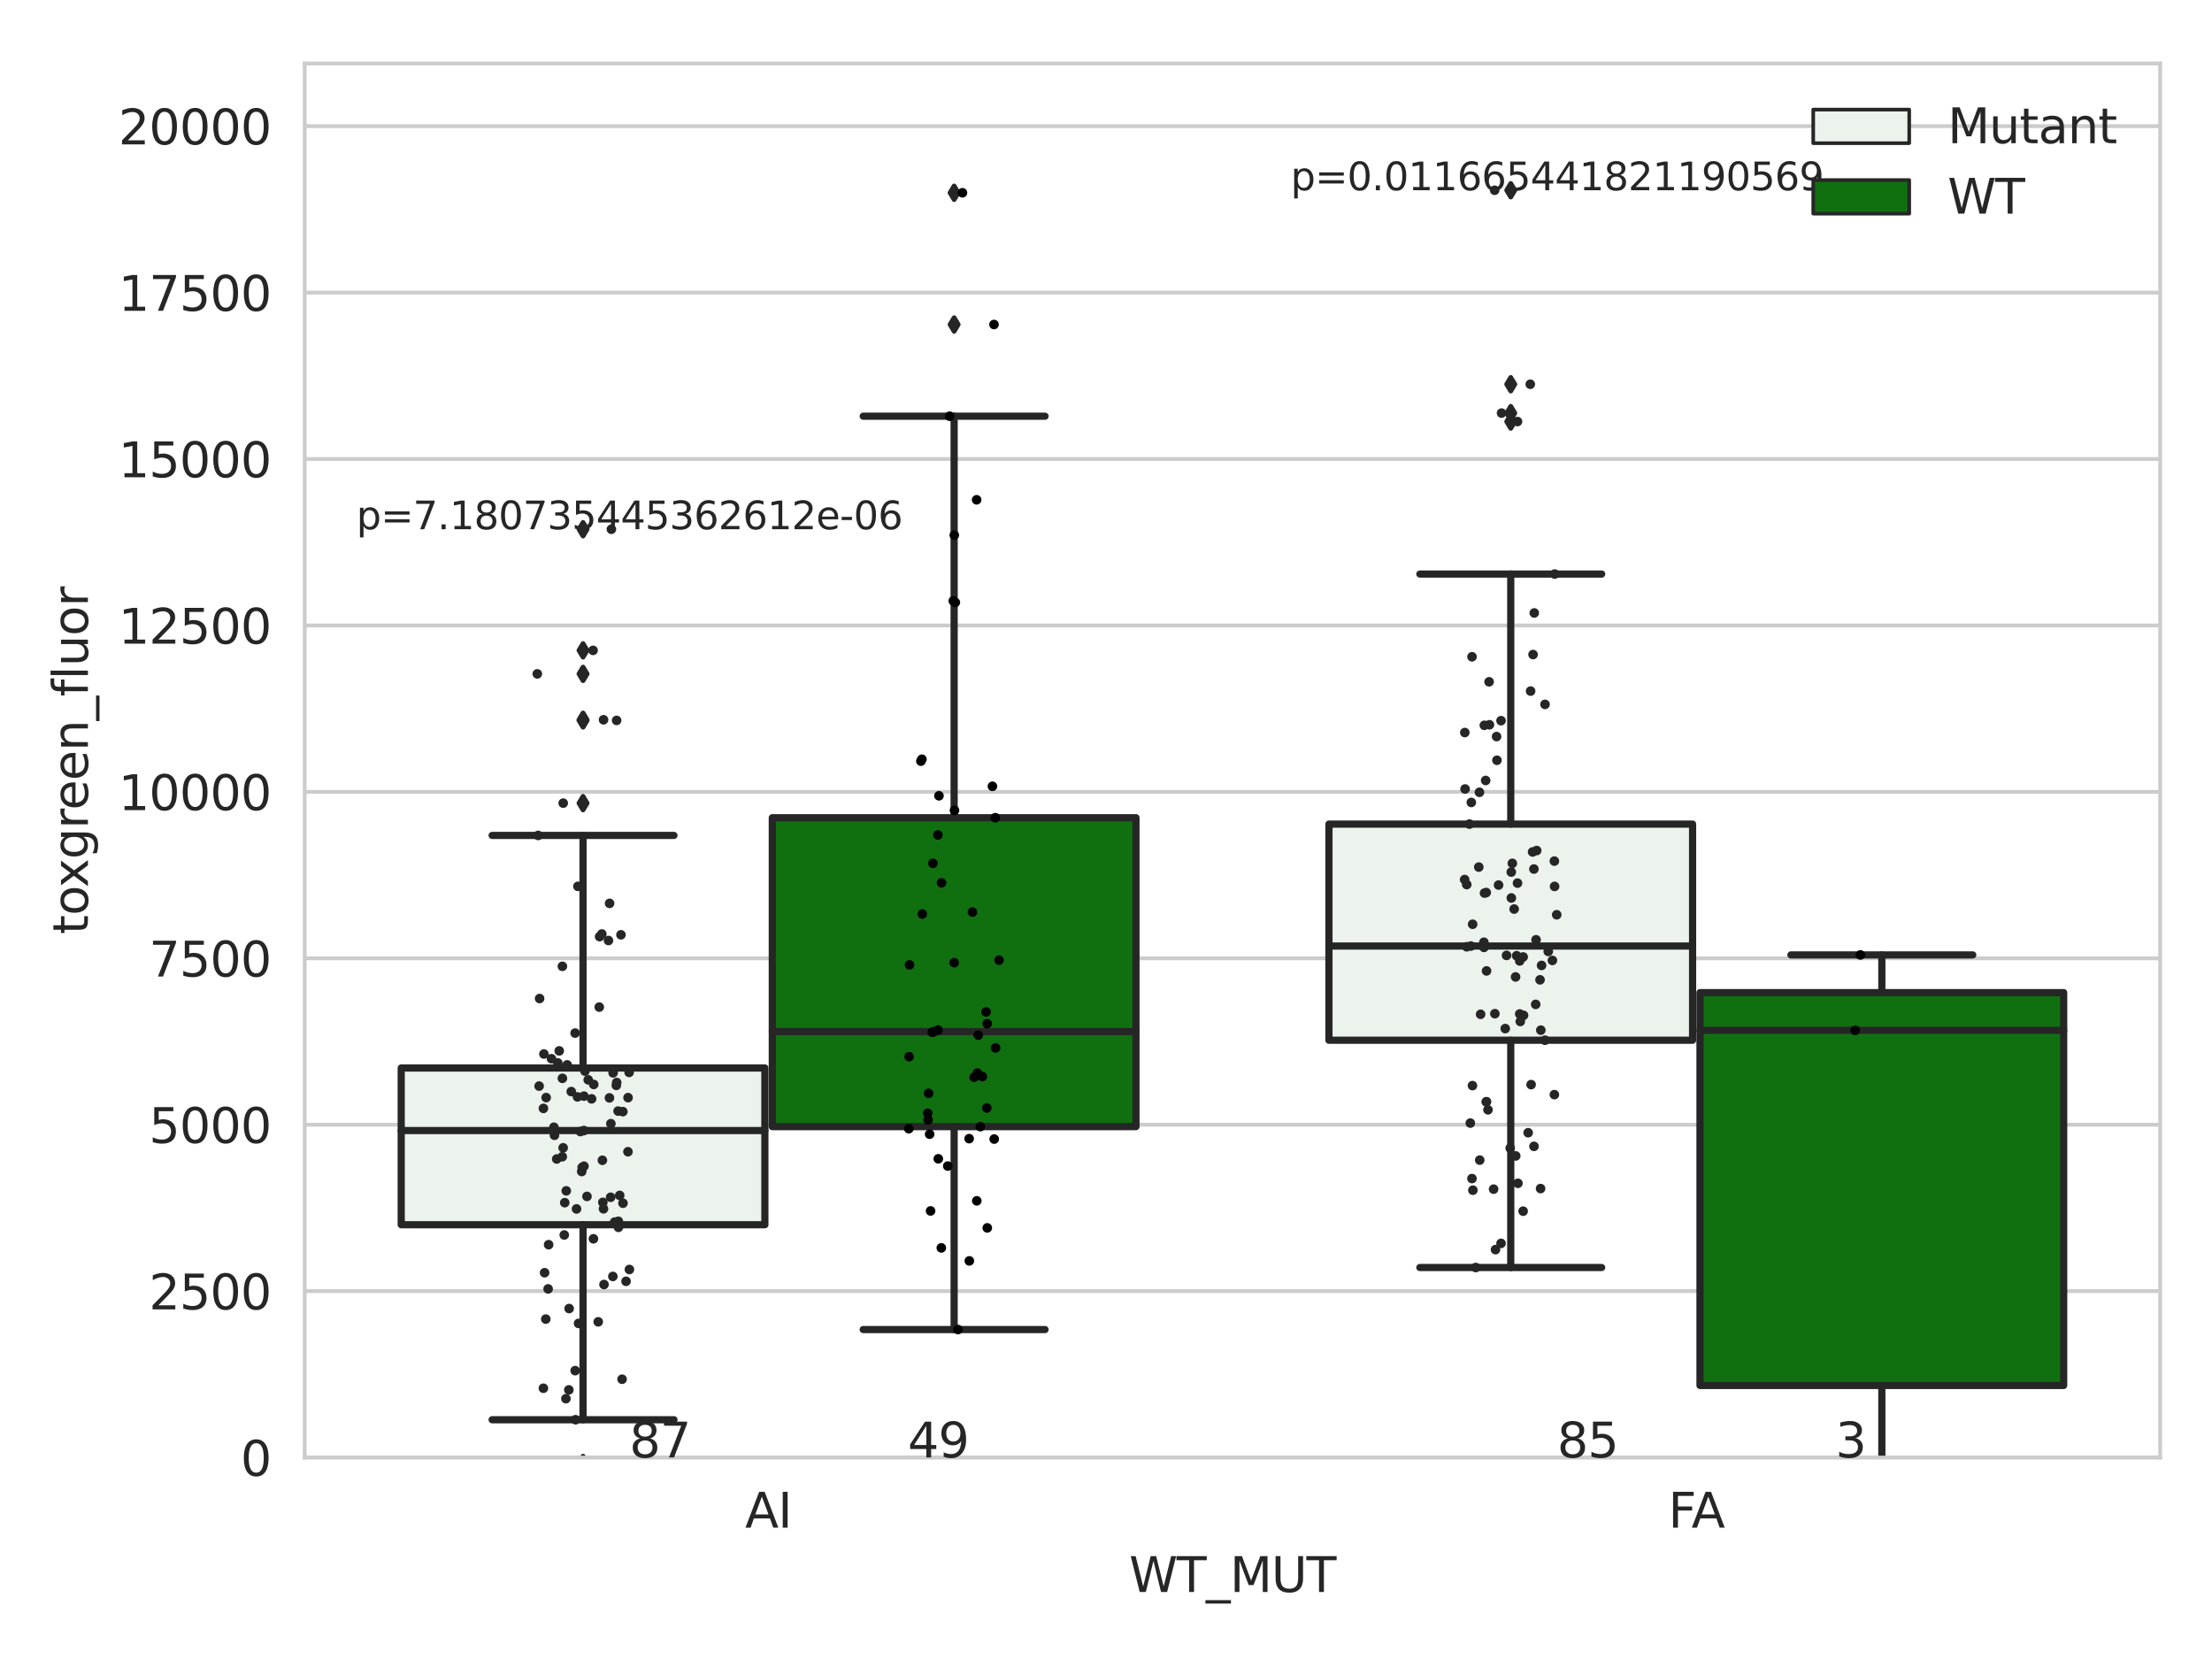<?xml version="1.0" encoding="utf-8" standalone="no"?>
<!DOCTYPE svg PUBLIC "-//W3C//DTD SVG 1.1//EN"
  "http://www.w3.org/Graphics/SVG/1.1/DTD/svg11.dtd">
<svg xmlns:xlink="http://www.w3.org/1999/xlink" width="460.8pt" height="345.6pt" viewBox="0 0 460.8 345.6" xmlns="http://www.w3.org/2000/svg" version="1.1">
 <defs>
  <style type="text/css">*{stroke-linejoin: round; stroke-linecap: butt}</style>
 </defs>
 <g id="figure_1">
  <g id="patch_1">
   <path d="M 0 345.6 
L 460.8 345.6 
L 460.8 0 
L 0 0 
z
" style="fill: #ffffff"/>
  </g>
  <g id="axes_1">
   <g id="patch_2">
    <path d="M 63.481 303.64 
L 450 303.64 
L 450 13.233 
L 63.481 13.233 
z
" style="fill: #ffffff"/>
   </g>
   <g id="matplotlib.axis_1">
    <g id="xtick_1">
     <g id="text_1">
      <!-- AI -->
      <g style="fill: #262626" transform="translate(155.216 318.238)scale(0.1 -0.1)">
       <defs>
        <path id="DejaVuSans-41" d="M 2188 4044 
L 1331 1722 
L 3047 1722 
L 2188 4044 
z
M 1831 4666 
L 2547 4666 
L 4325 0 
L 3669 0 
L 3244 1197 
L 1141 1197 
L 716 0 
L 50 0 
L 1831 4666 
z
" transform="scale(0.016)"/>
        <path id="DejaVuSans-49" d="M 628 4666 
L 1259 4666 
L 1259 0 
L 628 0 
L 628 4666 
z
" transform="scale(0.016)"/>
       </defs>
       <use xlink:href="#DejaVuSans-41"/>
       <use xlink:href="#DejaVuSans-49" x="68.408"/>
      </g>
     </g>
    </g>
    <g id="xtick_2">
     <g id="text_2">
      <!-- FA -->
      <g style="fill: #262626" transform="translate(347.53 318.238)scale(0.1 -0.1)">
       <defs>
        <path id="DejaVuSans-46" d="M 628 4666 
L 3309 4666 
L 3309 4134 
L 1259 4134 
L 1259 2759 
L 3109 2759 
L 3109 2228 
L 1259 2228 
L 1259 0 
L 628 0 
L 628 4666 
z
" transform="scale(0.016)"/>
       </defs>
       <use xlink:href="#DejaVuSans-46"/>
       <use xlink:href="#DejaVuSans-41" x="48.395"/>
      </g>
     </g>
    </g>
    <g id="text_3">
     <!-- WT_MUT -->
     <g style="fill: #262626" transform="translate(235.216 331.638)scale(0.1 -0.1)">
      <defs>
       <path id="DejaVuSans-57" d="M 213 4666 
L 850 4666 
L 1831 722 
L 2809 4666 
L 3519 4666 
L 4500 722 
L 5478 4666 
L 6119 4666 
L 4947 0 
L 4153 0 
L 3169 4050 
L 2175 0 
L 1381 0 
L 213 4666 
z
" transform="scale(0.016)"/>
       <path id="DejaVuSans-54" d="M -19 4666 
L 3928 4666 
L 3928 4134 
L 2272 4134 
L 2272 0 
L 1638 0 
L 1638 4134 
L -19 4134 
L -19 4666 
z
" transform="scale(0.016)"/>
       <path id="DejaVuSans-5f" d="M 3263 -1063 
L 3263 -1509 
L -63 -1509 
L -63 -1063 
L 3263 -1063 
z
" transform="scale(0.016)"/>
       <path id="DejaVuSans-4d" d="M 628 4666 
L 1569 4666 
L 2759 1491 
L 3956 4666 
L 4897 4666 
L 4897 0 
L 4281 0 
L 4281 4097 
L 3078 897 
L 2444 897 
L 1241 4097 
L 1241 0 
L 628 0 
L 628 4666 
z
" transform="scale(0.016)"/>
       <path id="DejaVuSans-55" d="M 556 4666 
L 1191 4666 
L 1191 1831 
Q 1191 1081 1462 751 
Q 1734 422 2344 422 
Q 2950 422 3222 751 
Q 3494 1081 3494 1831 
L 3494 4666 
L 4128 4666 
L 4128 1753 
Q 4128 841 3676 375 
Q 3225 -91 2344 -91 
Q 1459 -91 1007 375 
Q 556 841 556 1753 
L 556 4666 
z
" transform="scale(0.016)"/>
      </defs>
      <use xlink:href="#DejaVuSans-57"/>
      <use xlink:href="#DejaVuSans-54" x="98.877"/>
      <use xlink:href="#DejaVuSans-5f" x="159.961"/>
      <use xlink:href="#DejaVuSans-4d" x="209.961"/>
      <use xlink:href="#DejaVuSans-55" x="296.24"/>
      <use xlink:href="#DejaVuSans-54" x="369.434"/>
     </g>
    </g>
   </g>
   <g id="matplotlib.axis_2">
    <g id="ytick_1">
     <g id="line2d_1">
      <path d="M 63.481 303.64 
L 450 303.64 
" clip-path="url(#pa51747b118)" style="fill: none; stroke: #cccccc; stroke-width: 0.8; stroke-linecap: round"/>
     </g>
     <g id="text_4">
      <!-- 0 -->
      <g style="fill: #262626" transform="translate(50.119 307.439)scale(0.1 -0.1)">
       <defs>
        <path id="DejaVuSans-30" d="M 2034 4250 
Q 1547 4250 1301 3770 
Q 1056 3291 1056 2328 
Q 1056 1369 1301 889 
Q 1547 409 2034 409 
Q 2525 409 2770 889 
Q 3016 1369 3016 2328 
Q 3016 3291 2770 3770 
Q 2525 4250 2034 4250 
z
M 2034 4750 
Q 2819 4750 3233 4129 
Q 3647 3509 3647 2328 
Q 3647 1150 3233 529 
Q 2819 -91 2034 -91 
Q 1250 -91 836 529 
Q 422 1150 422 2328 
Q 422 3509 836 4129 
Q 1250 4750 2034 4750 
z
" transform="scale(0.016)"/>
       </defs>
       <use xlink:href="#DejaVuSans-30"/>
      </g>
     </g>
    </g>
    <g id="ytick_2">
     <g id="line2d_2">
      <path d="M 63.481 268.97 
L 450 268.97 
" clip-path="url(#pa51747b118)" style="fill: none; stroke: #cccccc; stroke-width: 0.8; stroke-linecap: round"/>
     </g>
     <g id="text_5">
      <!-- 2500 -->
      <g style="fill: #262626" transform="translate(31.031 272.77)scale(0.1 -0.1)">
       <defs>
        <path id="DejaVuSans-32" d="M 1228 531 
L 3431 531 
L 3431 0 
L 469 0 
L 469 531 
Q 828 903 1448 1529 
Q 2069 2156 2228 2338 
Q 2531 2678 2651 2914 
Q 2772 3150 2772 3378 
Q 2772 3750 2511 3984 
Q 2250 4219 1831 4219 
Q 1534 4219 1204 4116 
Q 875 4013 500 3803 
L 500 4441 
Q 881 4594 1212 4672 
Q 1544 4750 1819 4750 
Q 2544 4750 2975 4387 
Q 3406 4025 3406 3419 
Q 3406 3131 3298 2873 
Q 3191 2616 2906 2266 
Q 2828 2175 2409 1742 
Q 1991 1309 1228 531 
z
" transform="scale(0.016)"/>
        <path id="DejaVuSans-35" d="M 691 4666 
L 3169 4666 
L 3169 4134 
L 1269 4134 
L 1269 2991 
Q 1406 3038 1543 3061 
Q 1681 3084 1819 3084 
Q 2600 3084 3056 2656 
Q 3513 2228 3513 1497 
Q 3513 744 3044 326 
Q 2575 -91 1722 -91 
Q 1428 -91 1123 -41 
Q 819 9 494 109 
L 494 744 
Q 775 591 1075 516 
Q 1375 441 1709 441 
Q 2250 441 2565 725 
Q 2881 1009 2881 1497 
Q 2881 1984 2565 2268 
Q 2250 2553 1709 2553 
Q 1456 2553 1204 2497 
Q 953 2441 691 2322 
L 691 4666 
z
" transform="scale(0.016)"/>
       </defs>
       <use xlink:href="#DejaVuSans-32"/>
       <use xlink:href="#DejaVuSans-35" x="63.623"/>
       <use xlink:href="#DejaVuSans-30" x="127.246"/>
       <use xlink:href="#DejaVuSans-30" x="190.869"/>
      </g>
     </g>
    </g>
    <g id="ytick_3">
     <g id="line2d_3">
      <path d="M 63.481 234.301 
L 450 234.301 
" clip-path="url(#pa51747b118)" style="fill: none; stroke: #cccccc; stroke-width: 0.8; stroke-linecap: round"/>
     </g>
     <g id="text_6">
      <!-- 5000 -->
      <g style="fill: #262626" transform="translate(31.031 238.1)scale(0.1 -0.1)">
       <use xlink:href="#DejaVuSans-35"/>
       <use xlink:href="#DejaVuSans-30" x="63.623"/>
       <use xlink:href="#DejaVuSans-30" x="127.246"/>
       <use xlink:href="#DejaVuSans-30" x="190.869"/>
      </g>
     </g>
    </g>
    <g id="ytick_4">
     <g id="line2d_4">
      <path d="M 63.481 199.631 
L 450 199.631 
" clip-path="url(#pa51747b118)" style="fill: none; stroke: #cccccc; stroke-width: 0.8; stroke-linecap: round"/>
     </g>
     <g id="text_7">
      <!-- 7500 -->
      <g style="fill: #262626" transform="translate(31.031 203.43)scale(0.1 -0.1)">
       <defs>
        <path id="DejaVuSans-37" d="M 525 4666 
L 3525 4666 
L 3525 4397 
L 1831 0 
L 1172 0 
L 2766 4134 
L 525 4134 
L 525 4666 
z
" transform="scale(0.016)"/>
       </defs>
       <use xlink:href="#DejaVuSans-37"/>
       <use xlink:href="#DejaVuSans-35" x="63.623"/>
       <use xlink:href="#DejaVuSans-30" x="127.246"/>
       <use xlink:href="#DejaVuSans-30" x="190.869"/>
      </g>
     </g>
    </g>
    <g id="ytick_5">
     <g id="line2d_5">
      <path d="M 63.481 164.961 
L 450 164.961 
" clip-path="url(#pa51747b118)" style="fill: none; stroke: #cccccc; stroke-width: 0.8; stroke-linecap: round"/>
     </g>
     <g id="text_8">
      <!-- 10000 -->
      <g style="fill: #262626" transform="translate(24.669 168.76)scale(0.1 -0.1)">
       <defs>
        <path id="DejaVuSans-31" d="M 794 531 
L 1825 531 
L 1825 4091 
L 703 3866 
L 703 4441 
L 1819 4666 
L 2450 4666 
L 2450 531 
L 3481 531 
L 3481 0 
L 794 0 
L 794 531 
z
" transform="scale(0.016)"/>
       </defs>
       <use xlink:href="#DejaVuSans-31"/>
       <use xlink:href="#DejaVuSans-30" x="63.623"/>
       <use xlink:href="#DejaVuSans-30" x="127.246"/>
       <use xlink:href="#DejaVuSans-30" x="190.869"/>
       <use xlink:href="#DejaVuSans-30" x="254.492"/>
      </g>
     </g>
    </g>
    <g id="ytick_6">
     <g id="line2d_6">
      <path d="M 63.481 130.292 
L 450 130.292 
" clip-path="url(#pa51747b118)" style="fill: none; stroke: #cccccc; stroke-width: 0.8; stroke-linecap: round"/>
     </g>
     <g id="text_9">
      <!-- 12500 -->
      <g style="fill: #262626" transform="translate(24.669 134.091)scale(0.1 -0.1)">
       <use xlink:href="#DejaVuSans-31"/>
       <use xlink:href="#DejaVuSans-32" x="63.623"/>
       <use xlink:href="#DejaVuSans-35" x="127.246"/>
       <use xlink:href="#DejaVuSans-30" x="190.869"/>
       <use xlink:href="#DejaVuSans-30" x="254.492"/>
      </g>
     </g>
    </g>
    <g id="ytick_7">
     <g id="line2d_7">
      <path d="M 63.481 95.622 
L 450 95.622 
" clip-path="url(#pa51747b118)" style="fill: none; stroke: #cccccc; stroke-width: 0.8; stroke-linecap: round"/>
     </g>
     <g id="text_10">
      <!-- 15000 -->
      <g style="fill: #262626" transform="translate(24.669 99.421)scale(0.1 -0.1)">
       <use xlink:href="#DejaVuSans-31"/>
       <use xlink:href="#DejaVuSans-35" x="63.623"/>
       <use xlink:href="#DejaVuSans-30" x="127.246"/>
       <use xlink:href="#DejaVuSans-30" x="190.869"/>
       <use xlink:href="#DejaVuSans-30" x="254.492"/>
      </g>
     </g>
    </g>
    <g id="ytick_8">
     <g id="line2d_8">
      <path d="M 63.481 60.952 
L 450 60.952 
" clip-path="url(#pa51747b118)" style="fill: none; stroke: #cccccc; stroke-width: 0.8; stroke-linecap: round"/>
     </g>
     <g id="text_11">
      <!-- 17500 -->
      <g style="fill: #262626" transform="translate(24.669 64.751)scale(0.1 -0.1)">
       <use xlink:href="#DejaVuSans-31"/>
       <use xlink:href="#DejaVuSans-37" x="63.623"/>
       <use xlink:href="#DejaVuSans-35" x="127.246"/>
       <use xlink:href="#DejaVuSans-30" x="190.869"/>
       <use xlink:href="#DejaVuSans-30" x="254.492"/>
      </g>
     </g>
    </g>
    <g id="ytick_9">
     <g id="line2d_9">
      <path d="M 63.481 26.282 
L 450 26.282 
" clip-path="url(#pa51747b118)" style="fill: none; stroke: #cccccc; stroke-width: 0.8; stroke-linecap: round"/>
     </g>
     <g id="text_12">
      <!-- 20000 -->
      <g style="fill: #262626" transform="translate(24.669 30.082)scale(0.1 -0.1)">
       <use xlink:href="#DejaVuSans-32"/>
       <use xlink:href="#DejaVuSans-30" x="63.623"/>
       <use xlink:href="#DejaVuSans-30" x="127.246"/>
       <use xlink:href="#DejaVuSans-30" x="190.869"/>
       <use xlink:href="#DejaVuSans-30" x="254.492"/>
      </g>
     </g>
    </g>
    <g id="text_13">
     <!-- toxgreen_fluor -->
     <g style="fill: #262626" transform="translate(18.311 194.631)rotate(-90)scale(0.1 -0.1)">
      <defs>
       <path id="DejaVuSans-74" d="M 1172 4494 
L 1172 3500 
L 2356 3500 
L 2356 3053 
L 1172 3053 
L 1172 1153 
Q 1172 725 1289 603 
Q 1406 481 1766 481 
L 2356 481 
L 2356 0 
L 1766 0 
Q 1100 0 847 248 
Q 594 497 594 1153 
L 594 3053 
L 172 3053 
L 172 3500 
L 594 3500 
L 594 4494 
L 1172 4494 
z
" transform="scale(0.016)"/>
       <path id="DejaVuSans-6f" d="M 1959 3097 
Q 1497 3097 1228 2736 
Q 959 2375 959 1747 
Q 959 1119 1226 758 
Q 1494 397 1959 397 
Q 2419 397 2687 759 
Q 2956 1122 2956 1747 
Q 2956 2369 2687 2733 
Q 2419 3097 1959 3097 
z
M 1959 3584 
Q 2709 3584 3137 3096 
Q 3566 2609 3566 1747 
Q 3566 888 3137 398 
Q 2709 -91 1959 -91 
Q 1206 -91 779 398 
Q 353 888 353 1747 
Q 353 2609 779 3096 
Q 1206 3584 1959 3584 
z
" transform="scale(0.016)"/>
       <path id="DejaVuSans-78" d="M 3513 3500 
L 2247 1797 
L 3578 0 
L 2900 0 
L 1881 1375 
L 863 0 
L 184 0 
L 1544 1831 
L 300 3500 
L 978 3500 
L 1906 2253 
L 2834 3500 
L 3513 3500 
z
" transform="scale(0.016)"/>
       <path id="DejaVuSans-67" d="M 2906 1791 
Q 2906 2416 2648 2759 
Q 2391 3103 1925 3103 
Q 1463 3103 1205 2759 
Q 947 2416 947 1791 
Q 947 1169 1205 825 
Q 1463 481 1925 481 
Q 2391 481 2648 825 
Q 2906 1169 2906 1791 
z
M 3481 434 
Q 3481 -459 3084 -895 
Q 2688 -1331 1869 -1331 
Q 1566 -1331 1297 -1286 
Q 1028 -1241 775 -1147 
L 775 -588 
Q 1028 -725 1275 -790 
Q 1522 -856 1778 -856 
Q 2344 -856 2625 -561 
Q 2906 -266 2906 331 
L 2906 616 
Q 2728 306 2450 153 
Q 2172 0 1784 0 
Q 1141 0 747 490 
Q 353 981 353 1791 
Q 353 2603 747 3093 
Q 1141 3584 1784 3584 
Q 2172 3584 2450 3431 
Q 2728 3278 2906 2969 
L 2906 3500 
L 3481 3500 
L 3481 434 
z
" transform="scale(0.016)"/>
       <path id="DejaVuSans-72" d="M 2631 2963 
Q 2534 3019 2420 3045 
Q 2306 3072 2169 3072 
Q 1681 3072 1420 2755 
Q 1159 2438 1159 1844 
L 1159 0 
L 581 0 
L 581 3500 
L 1159 3500 
L 1159 2956 
Q 1341 3275 1631 3429 
Q 1922 3584 2338 3584 
Q 2397 3584 2469 3576 
Q 2541 3569 2628 3553 
L 2631 2963 
z
" transform="scale(0.016)"/>
       <path id="DejaVuSans-65" d="M 3597 1894 
L 3597 1613 
L 953 1613 
Q 991 1019 1311 708 
Q 1631 397 2203 397 
Q 2534 397 2845 478 
Q 3156 559 3463 722 
L 3463 178 
Q 3153 47 2828 -22 
Q 2503 -91 2169 -91 
Q 1331 -91 842 396 
Q 353 884 353 1716 
Q 353 2575 817 3079 
Q 1281 3584 2069 3584 
Q 2775 3584 3186 3129 
Q 3597 2675 3597 1894 
z
M 3022 2063 
Q 3016 2534 2758 2815 
Q 2500 3097 2075 3097 
Q 1594 3097 1305 2825 
Q 1016 2553 972 2059 
L 3022 2063 
z
" transform="scale(0.016)"/>
       <path id="DejaVuSans-6e" d="M 3513 2113 
L 3513 0 
L 2938 0 
L 2938 2094 
Q 2938 2591 2744 2837 
Q 2550 3084 2163 3084 
Q 1697 3084 1428 2787 
Q 1159 2491 1159 1978 
L 1159 0 
L 581 0 
L 581 3500 
L 1159 3500 
L 1159 2956 
Q 1366 3272 1645 3428 
Q 1925 3584 2291 3584 
Q 2894 3584 3203 3211 
Q 3513 2838 3513 2113 
z
" transform="scale(0.016)"/>
       <path id="DejaVuSans-66" d="M 2375 4863 
L 2375 4384 
L 1825 4384 
Q 1516 4384 1395 4259 
Q 1275 4134 1275 3809 
L 1275 3500 
L 2222 3500 
L 2222 3053 
L 1275 3053 
L 1275 0 
L 697 0 
L 697 3053 
L 147 3053 
L 147 3500 
L 697 3500 
L 697 3744 
Q 697 4328 969 4595 
Q 1241 4863 1831 4863 
L 2375 4863 
z
" transform="scale(0.016)"/>
       <path id="DejaVuSans-6c" d="M 603 4863 
L 1178 4863 
L 1178 0 
L 603 0 
L 603 4863 
z
" transform="scale(0.016)"/>
       <path id="DejaVuSans-75" d="M 544 1381 
L 544 3500 
L 1119 3500 
L 1119 1403 
Q 1119 906 1312 657 
Q 1506 409 1894 409 
Q 2359 409 2629 706 
Q 2900 1003 2900 1516 
L 2900 3500 
L 3475 3500 
L 3475 0 
L 2900 0 
L 2900 538 
Q 2691 219 2414 64 
Q 2138 -91 1772 -91 
Q 1169 -91 856 284 
Q 544 659 544 1381 
z
M 1991 3584 
L 1991 3584 
z
" transform="scale(0.016)"/>
      </defs>
      <use xlink:href="#DejaVuSans-74"/>
      <use xlink:href="#DejaVuSans-6f" x="39.209"/>
      <use xlink:href="#DejaVuSans-78" x="97.266"/>
      <use xlink:href="#DejaVuSans-67" x="156.445"/>
      <use xlink:href="#DejaVuSans-72" x="219.922"/>
      <use xlink:href="#DejaVuSans-65" x="258.785"/>
      <use xlink:href="#DejaVuSans-65" x="320.309"/>
      <use xlink:href="#DejaVuSans-6e" x="381.832"/>
      <use xlink:href="#DejaVuSans-5f" x="445.211"/>
      <use xlink:href="#DejaVuSans-66" x="495.211"/>
      <use xlink:href="#DejaVuSans-6c" x="530.416"/>
      <use xlink:href="#DejaVuSans-75" x="558.199"/>
      <use xlink:href="#DejaVuSans-6f" x="621.578"/>
      <use xlink:href="#DejaVuSans-72" x="682.76"/>
     </g>
    </g>
   </g>
   <g id="patch_3">
    <path d="M 83.58 255.133 
L 159.338 255.133 
L 159.338 222.483 
L 83.58 222.483 
L 83.58 255.133 
z
" clip-path="url(#pa51747b118)" style="fill: #ecf2ec; stroke: #262626; stroke-width: 1.5; stroke-linejoin: miter"/>
   </g>
   <g id="patch_4">
    <path d="M 160.884 234.696 
L 236.642 234.696 
L 236.642 170.343 
L 160.884 170.343 
L 160.884 234.696 
z
" clip-path="url(#pa51747b118)" style="fill: #107010; stroke: #262626; stroke-width: 1.5; stroke-linejoin: miter"/>
   </g>
   <g id="patch_5">
    <path d="M 276.84 216.699 
L 352.597 216.699 
L 352.597 171.671 
L 276.84 171.671 
L 276.84 216.699 
z
" clip-path="url(#pa51747b118)" style="fill: #ecf2ec; stroke: #262626; stroke-width: 1.5; stroke-linejoin: miter"/>
   </g>
   <g id="patch_6">
    <path d="M 354.143 288.623 
L 429.901 288.623 
L 429.901 206.781 
L 354.143 206.781 
L 354.143 288.623 
z
" clip-path="url(#pa51747b118)" style="fill: #107010; stroke: #262626; stroke-width: 1.5; stroke-linejoin: miter"/>
   </g>
   <g id="patch_7">
    <path d="M 160.111 303.64 
L 160.111 303.64 
L 160.111 303.64 
L 160.111 303.64 
z
" clip-path="url(#pa51747b118)" style="fill: #ecf2ec; stroke: #262626; stroke-width: 0.75; stroke-linejoin: miter"/>
   </g>
   <g id="patch_8">
    <path d="M 160.111 303.64 
L 160.111 303.64 
L 160.111 303.64 
L 160.111 303.64 
z
" clip-path="url(#pa51747b118)" style="fill: #107010; stroke: #262626; stroke-width: 0.75; stroke-linejoin: miter"/>
   </g>
   <g id="PathCollection_1"/>
   <g id="PathCollection_2"/>
   <g id="line2d_10">
    <path d="M 121.459 255.133 
L 121.459 295.755 
" clip-path="url(#pa51747b118)" style="fill: none; stroke: #262626; stroke-width: 1.5; stroke-linecap: round"/>
   </g>
   <g id="line2d_11">
    <path d="M 121.459 222.483 
L 121.459 174.034 
" clip-path="url(#pa51747b118)" style="fill: none; stroke: #262626; stroke-width: 1.5; stroke-linecap: round"/>
   </g>
   <g id="line2d_12">
    <path d="M 102.52 295.755 
L 140.398 295.755 
" clip-path="url(#pa51747b118)" style="fill: none; stroke: #262626; stroke-width: 1.5; stroke-linecap: round"/>
   </g>
   <g id="line2d_13">
    <path d="M 102.52 174.034 
L 140.398 174.034 
" clip-path="url(#pa51747b118)" style="fill: none; stroke: #262626; stroke-width: 1.5; stroke-linecap: round"/>
   </g>
   <g id="line2d_14">
    <defs>
     <path id="m0bf209e264" d="M -0 1.414 
L 0.849 0 
L 0 -1.414 
L -0.849 -0 
z
" style="stroke: #262626; stroke-linejoin: miter"/>
    </defs>
    <g clip-path="url(#pa51747b118)">
     <use xlink:href="#m0bf209e264" x="121.459" y="321.841" style="fill: #262626; stroke: #262626; stroke-linejoin: miter"/>
     <use xlink:href="#m0bf209e264" x="121.459" y="304.767" style="fill: #262626; stroke: #262626; stroke-linejoin: miter"/>
     <use xlink:href="#m0bf209e264" x="121.459" y="135.484" style="fill: #262626; stroke: #262626; stroke-linejoin: miter"/>
     <use xlink:href="#m0bf209e264" x="121.459" y="167.308" style="fill: #262626; stroke: #262626; stroke-linejoin: miter"/>
     <use xlink:href="#m0bf209e264" x="121.459" y="150.074" style="fill: #262626; stroke: #262626; stroke-linejoin: miter"/>
     <use xlink:href="#m0bf209e264" x="121.459" y="110.253" style="fill: #262626; stroke: #262626; stroke-linejoin: miter"/>
     <use xlink:href="#m0bf209e264" x="121.459" y="140.38" style="fill: #262626; stroke: #262626; stroke-linejoin: miter"/>
     <use xlink:href="#m0bf209e264" x="121.459" y="149.943" style="fill: #262626; stroke: #262626; stroke-linejoin: miter"/>
    </g>
   </g>
   <g id="line2d_15">
    <path d="M 198.763 234.696 
L 198.763 276.969 
" clip-path="url(#pa51747b118)" style="fill: none; stroke: #262626; stroke-width: 1.5; stroke-linecap: round"/>
   </g>
   <g id="line2d_16">
    <path d="M 198.763 170.343 
L 198.763 86.702 
" clip-path="url(#pa51747b118)" style="fill: none; stroke: #262626; stroke-width: 1.5; stroke-linecap: round"/>
   </g>
   <g id="line2d_17">
    <path d="M 179.823 276.969 
L 217.702 276.969 
" clip-path="url(#pa51747b118)" style="fill: none; stroke: #262626; stroke-width: 1.5; stroke-linecap: round"/>
   </g>
   <g id="line2d_18">
    <path d="M 179.823 86.702 
L 217.702 86.702 
" clip-path="url(#pa51747b118)" style="fill: none; stroke: #262626; stroke-width: 1.5; stroke-linecap: round"/>
   </g>
   <g id="line2d_19">
    <g clip-path="url(#pa51747b118)">
     <use xlink:href="#m0bf209e264" x="198.763" y="40.158" style="fill: #262626; stroke: #262626; stroke-linejoin: miter"/>
     <use xlink:href="#m0bf209e264" x="198.763" y="67.603" style="fill: #262626; stroke: #262626; stroke-linejoin: miter"/>
    </g>
   </g>
   <g id="line2d_20">
    <path d="M 314.718 216.699 
L 314.718 264.048 
" clip-path="url(#pa51747b118)" style="fill: none; stroke: #262626; stroke-width: 1.5; stroke-linecap: round"/>
   </g>
   <g id="line2d_21">
    <path d="M 314.718 171.671 
L 314.718 119.585 
" clip-path="url(#pa51747b118)" style="fill: none; stroke: #262626; stroke-width: 1.5; stroke-linecap: round"/>
   </g>
   <g id="line2d_22">
    <path d="M 295.779 264.048 
L 333.658 264.048 
" clip-path="url(#pa51747b118)" style="fill: none; stroke: #262626; stroke-width: 1.5; stroke-linecap: round"/>
   </g>
   <g id="line2d_23">
    <path d="M 295.779 119.585 
L 333.658 119.585 
" clip-path="url(#pa51747b118)" style="fill: none; stroke: #262626; stroke-width: 1.5; stroke-linecap: round"/>
   </g>
   <g id="line2d_24">
    <g clip-path="url(#pa51747b118)">
     <use xlink:href="#m0bf209e264" x="314.718" y="80.045" style="fill: #262626; stroke: #262626; stroke-linejoin: miter"/>
     <use xlink:href="#m0bf209e264" x="314.718" y="86.055" style="fill: #262626; stroke: #262626; stroke-linejoin: miter"/>
     <use xlink:href="#m0bf209e264" x="314.718" y="87.819" style="fill: #262626; stroke: #262626; stroke-linejoin: miter"/>
     <use xlink:href="#m0bf209e264" x="314.718" y="39.634" style="fill: #262626; stroke: #262626; stroke-linejoin: miter"/>
    </g>
   </g>
   <g id="line2d_25">
    <path d="M 392.022 288.623 
L 392.022 346.6 
" clip-path="url(#pa51747b118)" style="fill: none; stroke: #262626; stroke-width: 1.5; stroke-linecap: round"/>
   </g>
   <g id="line2d_26">
    <path d="M 392.022 206.781 
L 392.022 198.925 
" clip-path="url(#pa51747b118)" style="fill: none; stroke: #262626; stroke-width: 1.5; stroke-linecap: round"/>
   </g>
   <g id="line2d_27">
    <path clip-path="url(#pa51747b118)" style="fill: none; stroke: #262626; stroke-width: 1.5; stroke-linecap: round"/>
   </g>
   <g id="line2d_28">
    <path d="M 373.083 198.925 
L 410.962 198.925 
" clip-path="url(#pa51747b118)" style="fill: none; stroke: #262626; stroke-width: 1.5; stroke-linecap: round"/>
   </g>
   <g id="line2d_29"/>
   <g id="line2d_30">
    <path d="M 83.58 235.517 
L 159.338 235.517 
" clip-path="url(#pa51747b118)" style="fill: none; stroke: #262626; stroke-width: 1.5; stroke-linecap: round"/>
   </g>
   <g id="line2d_31">
    <path d="M 160.884 214.905 
L 236.642 214.905 
" clip-path="url(#pa51747b118)" style="fill: none; stroke: #262626; stroke-width: 1.5; stroke-linecap: round"/>
   </g>
   <g id="line2d_32">
    <path d="M 276.84 197.079 
L 352.597 197.079 
" clip-path="url(#pa51747b118)" style="fill: none; stroke: #262626; stroke-width: 1.5; stroke-linecap: round"/>
   </g>
   <g id="line2d_33">
    <path d="M 354.143 214.638 
L 429.901 214.638 
" clip-path="url(#pa51747b118)" style="fill: none; stroke: #262626; stroke-width: 1.5; stroke-linecap: round"/>
   </g>
   <g id="patch_9">
    <path d="M 63.481 303.64 
L 63.481 13.233 
" style="fill: none; stroke: #cccccc; stroke-width: 0.8; stroke-linejoin: miter; stroke-linecap: square"/>
   </g>
   <g id="patch_10">
    <path d="M 450 303.64 
L 450 13.233 
" style="fill: none; stroke: #cccccc; stroke-width: 0.8; stroke-linejoin: miter; stroke-linecap: square"/>
   </g>
   <g id="patch_11">
    <path d="M 63.481 303.64 
L 450 303.64 
" style="fill: none; stroke: #cccccc; stroke-width: 0.8; stroke-linejoin: miter; stroke-linecap: square"/>
   </g>
   <g id="patch_12">
    <path d="M 63.481 13.233 
L 450 13.233 
" style="fill: none; stroke: #cccccc; stroke-width: 0.8; stroke-linejoin: miter; stroke-linecap: square"/>
   </g>
   <g id="PathCollection_3">
    <defs>
     <path id="C0_0_7a5cca7f82" d="M 0 1 
C 0.265 1 0.52 0.895 0.707 0.707 
C 0.895 0.52 1 0.265 1 -0 
C 1 -0.265 0.895 -0.52 0.707 -0.707 
C 0.52 -0.895 0.265 -1 0 -1 
C -0.265 -1 -0.52 -0.895 -0.707 -0.707 
C -0.895 -0.52 -1 -0.265 -1 0 
C -1 0.265 -0.895 0.52 -0.707 0.707 
C -0.52 0.895 -0.265 1 0 1 
z
"/>
    </defs>
    <g clip-path="url(#pa51747b118)">
     <use xlink:href="#C0_0_7a5cca7f82" x="125.586" y="250.476" style="fill: #262626"/>
    </g>
    <g clip-path="url(#pa51747b118)">
     <use xlink:href="#C0_0_7a5cca7f82" x="125.723" y="251.818" style="fill: #262626"/>
    </g>
    <g clip-path="url(#pa51747b118)">
     <use xlink:href="#C0_0_7a5cca7f82" x="115.506" y="236.5" style="fill: #262626"/>
    </g>
    <g clip-path="url(#pa51747b118)">
     <use xlink:href="#C0_0_7a5cca7f82" x="115.39" y="234.823" style="fill: #262626"/>
    </g>
    <g clip-path="url(#pa51747b118)">
     <use xlink:href="#C0_0_7a5cca7f82" x="124.838" y="209.794" style="fill: #262626"/>
    </g>
    <g clip-path="url(#pa51747b118)">
     <use xlink:href="#C0_0_7a5cca7f82" x="123.548" y="135.484" style="fill: #262626"/>
    </g>
    <g clip-path="url(#pa51747b118)">
     <use xlink:href="#C0_0_7a5cca7f82" x="127.257" y="234.079" style="fill: #262626"/>
    </g>
    <g clip-path="url(#pa51747b118)">
     <use xlink:href="#C0_0_7a5cca7f82" x="129.781" y="250.648" style="fill: #262626"/>
    </g>
    <g clip-path="url(#pa51747b118)">
     <use xlink:href="#C0_0_7a5cca7f82" x="120.387" y="184.641" style="fill: #262626"/>
    </g>
    <g clip-path="url(#pa51747b118)">
     <use xlink:href="#C0_0_7a5cca7f82" x="129.593" y="287.316" style="fill: #262626"/>
    </g>
    <g clip-path="url(#pa51747b118)">
     <use xlink:href="#C0_0_7a5cca7f82" x="112.41" y="208.012" style="fill: #262626"/>
    </g>
    <g clip-path="url(#pa51747b118)">
     <use xlink:href="#C0_0_7a5cca7f82" x="113.698" y="274.79" style="fill: #262626"/>
    </g>
    <g clip-path="url(#pa51747b118)">
     <use xlink:href="#C0_0_7a5cca7f82" x="129.358" y="194.737" style="fill: #262626"/>
    </g>
    <g clip-path="url(#pa51747b118)">
     <use xlink:href="#C0_0_7a5cca7f82" x="112.112" y="174.034" style="fill: #262626"/>
    </g>
    <g clip-path="url(#pa51747b118)">
     <use xlink:href="#C0_0_7a5cca7f82" x="117.966" y="248.074" style="fill: #262626"/>
    </g>
    <g clip-path="url(#pa51747b118)">
     <use xlink:href="#C0_0_7a5cca7f82" x="115.981" y="241.438" style="fill: #262626"/>
    </g>
    <g clip-path="url(#pa51747b118)">
     <use xlink:href="#C0_0_7a5cca7f82" x="117.89" y="291.37" style="fill: #262626"/>
    </g>
    <g clip-path="url(#pa51747b118)">
     <use xlink:href="#C0_0_7a5cca7f82" x="130.815" y="239.928" style="fill: #262626"/>
    </g>
    <g clip-path="url(#pa51747b118)">
     <use xlink:href="#C0_0_7a5cca7f82" x="113.309" y="219.569" style="fill: #262626"/>
    </g>
    <g clip-path="url(#pa51747b118)">
     <use xlink:href="#C0_0_7a5cca7f82" x="119.895" y="295.755" style="fill: #262626"/>
    </g>
    <g clip-path="url(#pa51747b118)">
     <use xlink:href="#C0_0_7a5cca7f82" x="117.155" y="224.64" style="fill: #262626"/>
    </g>
    <g clip-path="url(#pa51747b118)">
     <use xlink:href="#C0_0_7a5cca7f82" x="125.492" y="241.705" style="fill: #262626"/>
    </g>
    <g clip-path="url(#pa51747b118)">
     <use xlink:href="#C0_0_7a5cca7f82" x="119.003" y="227.395" style="fill: #262626"/>
    </g>
    <g clip-path="url(#pa51747b118)">
     <use xlink:href="#C0_0_7a5cca7f82" x="121.861" y="223.134" style="fill: #262626"/>
    </g>
    <g clip-path="url(#pa51747b118)">
     <use xlink:href="#C0_0_7a5cca7f82" x="114.183" y="268.497" style="fill: #262626"/>
    </g>
    <g clip-path="url(#pa51747b118)">
     <use xlink:href="#C0_0_7a5cca7f82" x="131.114" y="264.458" style="fill: #262626"/>
    </g>
    <g clip-path="url(#pa51747b118)">
     <use xlink:href="#C0_0_7a5cca7f82" x="123.244" y="228.912" style="fill: #262626"/>
    </g>
    <g clip-path="url(#pa51747b118)">
     <use xlink:href="#C0_0_7a5cca7f82" x="117.65" y="250.538" style="fill: #262626"/>
    </g>
    <g clip-path="url(#pa51747b118)">
     <use xlink:href="#C0_0_7a5cca7f82" x="120.239" y="321.841" style="fill: #262626"/>
    </g>
    <g clip-path="url(#pa51747b118)">
     <use xlink:href="#C0_0_7a5cca7f82" x="126.961" y="228.712" style="fill: #262626"/>
    </g>
    <g clip-path="url(#pa51747b118)">
     <use xlink:href="#C0_0_7a5cca7f82" x="119.808" y="215.21" style="fill: #262626"/>
    </g>
    <g clip-path="url(#pa51747b118)">
     <use xlink:href="#C0_0_7a5cca7f82" x="129.098" y="249.027" style="fill: #262626"/>
    </g>
    <g clip-path="url(#pa51747b118)">
     <use xlink:href="#C0_0_7a5cca7f82" x="131.061" y="223.403" style="fill: #262626"/>
    </g>
    <g clip-path="url(#pa51747b118)">
     <use xlink:href="#C0_0_7a5cca7f82" x="118.496" y="289.539" style="fill: #262626"/>
    </g>
    <g clip-path="url(#pa51747b118)">
     <use xlink:href="#C0_0_7a5cca7f82" x="125.826" y="267.59" style="fill: #262626"/>
    </g>
    <g clip-path="url(#pa51747b118)">
     <use xlink:href="#C0_0_7a5cca7f82" x="123.688" y="225.911" style="fill: #262626"/>
    </g>
    <g clip-path="url(#pa51747b118)">
     <use xlink:href="#C0_0_7a5cca7f82" x="113.204" y="230.9" style="fill: #262626"/>
    </g>
    <g clip-path="url(#pa51747b118)">
     <use xlink:href="#C0_0_7a5cca7f82" x="117.326" y="167.308" style="fill: #262626"/>
    </g>
    <g clip-path="url(#pa51747b118)">
     <use xlink:href="#C0_0_7a5cca7f82" x="112.31" y="226.253" style="fill: #262626"/>
    </g>
    <g clip-path="url(#pa51747b118)">
     <use xlink:href="#C0_0_7a5cca7f82" x="114.292" y="259.293" style="fill: #262626"/>
    </g>
    <g clip-path="url(#pa51747b118)">
     <use xlink:href="#C0_0_7a5cca7f82" x="113.449" y="265.132" style="fill: #262626"/>
    </g>
    <g clip-path="url(#pa51747b118)">
     <use xlink:href="#C0_0_7a5cca7f82" x="126.989" y="188.188" style="fill: #262626"/>
    </g>
    <g clip-path="url(#pa51747b118)">
     <use xlink:href="#C0_0_7a5cca7f82" x="130.837" y="228.658" style="fill: #262626"/>
    </g>
    <g clip-path="url(#pa51747b118)">
     <use xlink:href="#C0_0_7a5cca7f82" x="128.456" y="150.074" style="fill: #262626"/>
    </g>
    <g clip-path="url(#pa51747b118)">
     <use xlink:href="#C0_0_7a5cca7f82" x="127.363" y="110.253" style="fill: #262626"/>
    </g>
    <g clip-path="url(#pa51747b118)">
     <use xlink:href="#C0_0_7a5cca7f82" x="128.814" y="254.418" style="fill: #262626"/>
    </g>
    <g clip-path="url(#pa51747b118)">
     <use xlink:href="#C0_0_7a5cca7f82" x="118.152" y="221.833" style="fill: #262626"/>
    </g>
    <g clip-path="url(#pa51747b118)">
     <use xlink:href="#C0_0_7a5cca7f82" x="121.649" y="228.342" style="fill: #262626"/>
    </g>
    <g clip-path="url(#pa51747b118)">
     <use xlink:href="#C0_0_7a5cca7f82" x="127.671" y="265.904" style="fill: #262626"/>
    </g>
    <g clip-path="url(#pa51747b118)">
     <use xlink:href="#C0_0_7a5cca7f82" x="128.034" y="254.587" style="fill: #262626"/>
    </g>
    <g clip-path="url(#pa51747b118)">
     <use xlink:href="#C0_0_7a5cca7f82" x="120.523" y="275.693" style="fill: #262626"/>
    </g>
    <g clip-path="url(#pa51747b118)">
     <use xlink:href="#C0_0_7a5cca7f82" x="116.495" y="218.918" style="fill: #262626"/>
    </g>
    <g clip-path="url(#pa51747b118)">
     <use xlink:href="#C0_0_7a5cca7f82" x="117.545" y="257.268" style="fill: #262626"/>
    </g>
    <g clip-path="url(#pa51747b118)">
     <use xlink:href="#C0_0_7a5cca7f82" x="117.316" y="239.109" style="fill: #262626"/>
    </g>
    <g clip-path="url(#pa51747b118)">
     <use xlink:href="#C0_0_7a5cca7f82" x="128.472" y="225.511" style="fill: #262626"/>
    </g>
    <g clip-path="url(#pa51747b118)">
     <use xlink:href="#C0_0_7a5cca7f82" x="118.561" y="272.594" style="fill: #262626"/>
    </g>
    <g clip-path="url(#pa51747b118)">
     <use xlink:href="#C0_0_7a5cca7f82" x="121.652" y="242.939" style="fill: #262626"/>
    </g>
    <g clip-path="url(#pa51747b118)">
     <use xlink:href="#C0_0_7a5cca7f82" x="120.104" y="251.842" style="fill: #262626"/>
    </g>
    <g clip-path="url(#pa51747b118)">
     <use xlink:href="#C0_0_7a5cca7f82" x="127.72" y="223.496" style="fill: #262626"/>
    </g>
    <g clip-path="url(#pa51747b118)">
     <use xlink:href="#C0_0_7a5cca7f82" x="126.753" y="195.928" style="fill: #262626"/>
    </g>
    <g clip-path="url(#pa51747b118)">
     <use xlink:href="#C0_0_7a5cca7f82" x="124.911" y="195.118" style="fill: #262626"/>
    </g>
    <g clip-path="url(#pa51747b118)">
     <use xlink:href="#C0_0_7a5cca7f82" x="125.378" y="194.565" style="fill: #262626"/>
    </g>
    <g clip-path="url(#pa51747b118)">
     <use xlink:href="#C0_0_7a5cca7f82" x="113.773" y="228.647" style="fill: #262626"/>
    </g>
    <g clip-path="url(#pa51747b118)">
     <use xlink:href="#C0_0_7a5cca7f82" x="130.418" y="266.92" style="fill: #262626"/>
    </g>
    <g clip-path="url(#pa51747b118)">
     <use xlink:href="#C0_0_7a5cca7f82" x="121.645" y="235.517" style="fill: #262626"/>
    </g>
    <g clip-path="url(#pa51747b118)">
     <use xlink:href="#C0_0_7a5cca7f82" x="129.749" y="231.572" style="fill: #262626"/>
    </g>
    <g clip-path="url(#pa51747b118)">
     <use xlink:href="#C0_0_7a5cca7f82" x="121.282" y="243.184" style="fill: #262626"/>
    </g>
    <g clip-path="url(#pa51747b118)">
     <use xlink:href="#C0_0_7a5cca7f82" x="122.539" y="224.951" style="fill: #262626"/>
    </g>
    <g clip-path="url(#pa51747b118)">
     <use xlink:href="#C0_0_7a5cca7f82" x="114.884" y="220.547" style="fill: #262626"/>
    </g>
    <g clip-path="url(#pa51747b118)">
     <use xlink:href="#C0_0_7a5cca7f82" x="111.93" y="140.38" style="fill: #262626"/>
    </g>
    <g clip-path="url(#pa51747b118)">
     <use xlink:href="#C0_0_7a5cca7f82" x="128.39" y="226.108" style="fill: #262626"/>
    </g>
    <g clip-path="url(#pa51747b118)">
     <use xlink:href="#C0_0_7a5cca7f82" x="123.623" y="258.067" style="fill: #262626"/>
    </g>
    <g clip-path="url(#pa51747b118)">
     <use xlink:href="#C0_0_7a5cca7f82" x="116.208" y="221.43" style="fill: #262626"/>
    </g>
    <g clip-path="url(#pa51747b118)">
     <use xlink:href="#C0_0_7a5cca7f82" x="119.818" y="285.529" style="fill: #262626"/>
    </g>
    <g clip-path="url(#pa51747b118)">
     <use xlink:href="#C0_0_7a5cca7f82" x="121.184" y="244.045" style="fill: #262626"/>
    </g>
    <g clip-path="url(#pa51747b118)">
     <use xlink:href="#C0_0_7a5cca7f82" x="128.764" y="231.46" style="fill: #262626"/>
    </g>
    <g clip-path="url(#pa51747b118)">
     <use xlink:href="#C0_0_7a5cca7f82" x="128.839" y="255.678" style="fill: #262626"/>
    </g>
    <g clip-path="url(#pa51747b118)">
     <use xlink:href="#C0_0_7a5cca7f82" x="125.728" y="149.943" style="fill: #262626"/>
    </g>
    <g clip-path="url(#pa51747b118)">
     <use xlink:href="#C0_0_7a5cca7f82" x="123.532" y="304.767" style="fill: #262626"/>
    </g>
    <g clip-path="url(#pa51747b118)">
     <use xlink:href="#C0_0_7a5cca7f82" x="117.132" y="240.972" style="fill: #262626"/>
    </g>
    <g clip-path="url(#pa51747b118)">
     <use xlink:href="#C0_0_7a5cca7f82" x="127.204" y="249.416" style="fill: #262626"/>
    </g>
    <g clip-path="url(#pa51747b118)">
     <use xlink:href="#C0_0_7a5cca7f82" x="124.624" y="275.361" style="fill: #262626"/>
    </g>
    <g clip-path="url(#pa51747b118)">
     <use xlink:href="#C0_0_7a5cca7f82" x="117.157" y="201.301" style="fill: #262626"/>
    </g>
    <g clip-path="url(#pa51747b118)">
     <use xlink:href="#C0_0_7a5cca7f82" x="122.278" y="249.234" style="fill: #262626"/>
    </g>
    <g clip-path="url(#pa51747b118)">
     <use xlink:href="#C0_0_7a5cca7f82" x="113.2" y="289.195" style="fill: #262626"/>
    </g>
    <g clip-path="url(#pa51747b118)">
     <use xlink:href="#C0_0_7a5cca7f82" x="120.909" y="235.725" style="fill: #262626"/>
    </g>
    <g clip-path="url(#pa51747b118)">
     <use xlink:href="#C0_0_7a5cca7f82" x="120.298" y="228.498" style="fill: #262626"/>
    </g>
   </g>
   <g id="PathCollection_4">
    <defs>
     <path id="C1_0_e5d74cd3f6" d="M 0 1 
C 0.265 1 0.52 0.895 0.707 0.707 
C 0.895 0.52 1 0.265 1 -0 
C 1 -0.265 0.895 -0.52 0.707 -0.707 
C 0.52 -0.895 0.265 -1 0 -1 
C -0.265 -1 -0.52 -0.895 -0.707 -0.707 
C -0.895 -0.52 -1 -0.265 -1 0 
C -1 0.265 -0.895 0.52 -0.707 0.707 
C -0.52 0.895 -0.265 1 0 1 
z
"/>
    </defs>
    <g clip-path="url(#pa51747b118)">
     <use xlink:href="#C1_0_e5d74cd3f6" x="197.825" y="86.702"/>
    </g>
    <g clip-path="url(#pa51747b118)">
     <use xlink:href="#C1_0_e5d74cd3f6" x="203.783" y="215.643"/>
    </g>
    <g clip-path="url(#pa51747b118)">
     <use xlink:href="#C1_0_e5d74cd3f6" x="200.498" y="40.158"/>
    </g>
    <g clip-path="url(#pa51747b118)">
     <use xlink:href="#C1_0_e5d74cd3f6" x="193.336" y="233.301"/>
    </g>
    <g clip-path="url(#pa51747b118)">
     <use xlink:href="#C1_0_e5d74cd3f6" x="207.348" y="170.343"/>
    </g>
    <g clip-path="url(#pa51747b118)">
     <use xlink:href="#C1_0_e5d74cd3f6" x="198.588" y="125.178"/>
    </g>
    <g clip-path="url(#pa51747b118)">
     <use xlink:href="#C1_0_e5d74cd3f6" x="203.482" y="250.158"/>
    </g>
    <g clip-path="url(#pa51747b118)">
     <use xlink:href="#C1_0_e5d74cd3f6" x="207.401" y="218.302"/>
    </g>
    <g clip-path="url(#pa51747b118)">
     <use xlink:href="#C1_0_e5d74cd3f6" x="194.571" y="214.905"/>
    </g>
    <g clip-path="url(#pa51747b118)">
     <use xlink:href="#C1_0_e5d74cd3f6" x="205.654" y="213.249"/>
    </g>
    <g clip-path="url(#pa51747b118)">
     <use xlink:href="#C1_0_e5d74cd3f6" x="208.114" y="200.015"/>
    </g>
    <g clip-path="url(#pa51747b118)">
     <use xlink:href="#C1_0_e5d74cd3f6" x="192.052" y="158.164"/>
    </g>
    <g clip-path="url(#pa51747b118)">
     <use xlink:href="#C1_0_e5d74cd3f6" x="197.439" y="242.911"/>
    </g>
    <g clip-path="url(#pa51747b118)">
     <use xlink:href="#C1_0_e5d74cd3f6" x="191.836" y="158.56"/>
    </g>
    <g clip-path="url(#pa51747b118)">
     <use xlink:href="#C1_0_e5d74cd3f6" x="199.015" y="125.499"/>
    </g>
    <g clip-path="url(#pa51747b118)">
     <use xlink:href="#C1_0_e5d74cd3f6" x="201.889" y="237.2"/>
    </g>
    <g clip-path="url(#pa51747b118)">
     <use xlink:href="#C1_0_e5d74cd3f6" x="202.583" y="190.003"/>
    </g>
    <g clip-path="url(#pa51747b118)">
     <use xlink:href="#C1_0_e5d74cd3f6" x="193.451" y="227.768"/>
    </g>
    <g clip-path="url(#pa51747b118)">
     <use xlink:href="#C1_0_e5d74cd3f6" x="204.637" y="224.266"/>
    </g>
    <g clip-path="url(#pa51747b118)">
     <use xlink:href="#C1_0_e5d74cd3f6" x="193.248" y="231.915"/>
    </g>
    <g clip-path="url(#pa51747b118)">
     <use xlink:href="#C1_0_e5d74cd3f6" x="206.742" y="163.802"/>
    </g>
    <g clip-path="url(#pa51747b118)">
     <use xlink:href="#C1_0_e5d74cd3f6" x="192.135" y="190.41"/>
    </g>
    <g clip-path="url(#pa51747b118)">
     <use xlink:href="#C1_0_e5d74cd3f6" x="198.777" y="200.547"/>
    </g>
    <g clip-path="url(#pa51747b118)">
     <use xlink:href="#C1_0_e5d74cd3f6" x="199.561" y="276.969"/>
    </g>
    <g clip-path="url(#pa51747b118)">
     <use xlink:href="#C1_0_e5d74cd3f6" x="204.226" y="234.696"/>
    </g>
    <g clip-path="url(#pa51747b118)">
     <use xlink:href="#C1_0_e5d74cd3f6" x="189.389" y="220.127"/>
    </g>
    <g clip-path="url(#pa51747b118)">
     <use xlink:href="#C1_0_e5d74cd3f6" x="196.135" y="183.897"/>
    </g>
    <g clip-path="url(#pa51747b118)">
     <use xlink:href="#C1_0_e5d74cd3f6" x="193.856" y="252.259"/>
    </g>
    <g clip-path="url(#pa51747b118)">
     <use xlink:href="#C1_0_e5d74cd3f6" x="196.095" y="259.956"/>
    </g>
    <g clip-path="url(#pa51747b118)">
     <use xlink:href="#C1_0_e5d74cd3f6" x="189.319" y="235.134"/>
    </g>
    <g clip-path="url(#pa51747b118)">
     <use xlink:href="#C1_0_e5d74cd3f6" x="205.57" y="230.808"/>
    </g>
    <g clip-path="url(#pa51747b118)">
     <use xlink:href="#C1_0_e5d74cd3f6" x="193.661" y="236.271"/>
    </g>
    <g clip-path="url(#pa51747b118)">
     <use xlink:href="#C1_0_e5d74cd3f6" x="205.668" y="255.79"/>
    </g>
    <g clip-path="url(#pa51747b118)">
     <use xlink:href="#C1_0_e5d74cd3f6" x="202.94" y="224.421"/>
    </g>
    <g clip-path="url(#pa51747b118)">
     <use xlink:href="#C1_0_e5d74cd3f6" x="207.072" y="67.603"/>
    </g>
    <g clip-path="url(#pa51747b118)">
     <use xlink:href="#C1_0_e5d74cd3f6" x="194.215" y="215.037"/>
    </g>
    <g clip-path="url(#pa51747b118)">
     <use xlink:href="#C1_0_e5d74cd3f6" x="205.424" y="210.793"/>
    </g>
    <g clip-path="url(#pa51747b118)">
     <use xlink:href="#C1_0_e5d74cd3f6" x="203.451" y="104.117"/>
    </g>
    <g clip-path="url(#pa51747b118)">
     <use xlink:href="#C1_0_e5d74cd3f6" x="195.462" y="241.401"/>
    </g>
    <g clip-path="url(#pa51747b118)">
     <use xlink:href="#C1_0_e5d74cd3f6" x="198.838" y="168.809"/>
    </g>
    <g clip-path="url(#pa51747b118)">
     <use xlink:href="#C1_0_e5d74cd3f6" x="195.41" y="214.566"/>
    </g>
    <g clip-path="url(#pa51747b118)">
     <use xlink:href="#C1_0_e5d74cd3f6" x="195.38" y="173.935"/>
    </g>
    <g clip-path="url(#pa51747b118)">
     <use xlink:href="#C1_0_e5d74cd3f6" x="195.603" y="165.774"/>
    </g>
    <g clip-path="url(#pa51747b118)">
     <use xlink:href="#C1_0_e5d74cd3f6" x="207.113" y="237.288"/>
    </g>
    <g clip-path="url(#pa51747b118)">
     <use xlink:href="#C1_0_e5d74cd3f6" x="203.604" y="223.534"/>
    </g>
    <g clip-path="url(#pa51747b118)">
     <use xlink:href="#C1_0_e5d74cd3f6" x="198.799" y="111.481"/>
    </g>
    <g clip-path="url(#pa51747b118)">
     <use xlink:href="#C1_0_e5d74cd3f6" x="194.357" y="179.859"/>
    </g>
    <g clip-path="url(#pa51747b118)">
     <use xlink:href="#C1_0_e5d74cd3f6" x="201.93" y="262.665"/>
    </g>
    <g clip-path="url(#pa51747b118)">
     <use xlink:href="#C1_0_e5d74cd3f6" x="189.473" y="200.998"/>
    </g>
   </g>
   <g id="PathCollection_5">
    <defs>
     <path id="C2_0_24432a7a9e" d="M 0 1 
C 0.265 1 0.52 0.895 0.707 0.707 
C 0.895 0.52 1 0.265 1 -0 
C 1 -0.265 0.895 -0.52 0.707 -0.707 
C 0.52 -0.895 0.265 -1 0 -1 
C -0.265 -1 -0.52 -0.895 -0.707 -0.707 
C -0.895 -0.52 -1 -0.265 -1 0 
C -1 0.265 -0.895 0.52 -0.707 0.707 
C -0.52 0.895 -0.265 1 0 1 
z
"/>
    </defs>
    <g clip-path="url(#pa51747b118)">
     <use xlink:href="#C2_0_24432a7a9e" x="320.931" y="247.599" style="fill: #262626"/>
    </g>
    <g clip-path="url(#pa51747b118)">
     <use xlink:href="#C2_0_24432a7a9e" x="308.252" y="241.674" style="fill: #262626"/>
    </g>
    <g clip-path="url(#pa51747b118)">
     <use xlink:href="#C2_0_24432a7a9e" x="306.639" y="245.516" style="fill: #262626"/>
    </g>
    <g clip-path="url(#pa51747b118)">
     <use xlink:href="#C2_0_24432a7a9e" x="308.197" y="165.049" style="fill: #262626"/>
    </g>
    <g clip-path="url(#pa51747b118)">
     <use xlink:href="#C2_0_24432a7a9e" x="323.806" y="228.031" style="fill: #262626"/>
    </g>
    <g clip-path="url(#pa51747b118)">
     <use xlink:href="#C2_0_24432a7a9e" x="318.786" y="80.045" style="fill: #262626"/>
    </g>
    <g clip-path="url(#pa51747b118)">
     <use xlink:href="#C2_0_24432a7a9e" x="311.54" y="260.319" style="fill: #262626"/>
    </g>
    <g clip-path="url(#pa51747b118)">
     <use xlink:href="#C2_0_24432a7a9e" x="316.704" y="212.792" style="fill: #262626"/>
    </g>
    <g clip-path="url(#pa51747b118)">
     <use xlink:href="#C2_0_24432a7a9e" x="305.145" y="152.601" style="fill: #262626"/>
    </g>
    <g clip-path="url(#pa51747b118)">
     <use xlink:href="#C2_0_24432a7a9e" x="314.829" y="181.665" style="fill: #262626"/>
    </g>
    <g clip-path="url(#pa51747b118)">
     <use xlink:href="#C2_0_24432a7a9e" x="311.147" y="247.724" style="fill: #262626"/>
    </g>
    <g clip-path="url(#pa51747b118)">
     <use xlink:href="#C2_0_24432a7a9e" x="324.294" y="190.561" style="fill: #262626"/>
    </g>
    <g clip-path="url(#pa51747b118)">
     <use xlink:href="#C2_0_24432a7a9e" x="309.61" y="185.934" style="fill: #262626"/>
    </g>
    <g clip-path="url(#pa51747b118)">
     <use xlink:href="#C2_0_24432a7a9e" x="317.384" y="211.513" style="fill: #262626"/>
    </g>
    <g clip-path="url(#pa51747b118)">
     <use xlink:href="#C2_0_24432a7a9e" x="319.991" y="195.774" style="fill: #262626"/>
    </g>
    <g clip-path="url(#pa51747b118)">
     <use xlink:href="#C2_0_24432a7a9e" x="306.649" y="136.822" style="fill: #262626"/>
    </g>
    <g clip-path="url(#pa51747b118)">
     <use xlink:href="#C2_0_24432a7a9e" x="313.571" y="214.273" style="fill: #262626"/>
    </g>
    <g clip-path="url(#pa51747b118)">
     <use xlink:href="#C2_0_24432a7a9e" x="312.696" y="259.018" style="fill: #262626"/>
    </g>
    <g clip-path="url(#pa51747b118)">
     <use xlink:href="#C2_0_24432a7a9e" x="320.121" y="177.185" style="fill: #262626"/>
    </g>
    <g clip-path="url(#pa51747b118)">
     <use xlink:href="#C2_0_24432a7a9e" x="306.295" y="233.959" style="fill: #262626"/>
    </g>
    <g clip-path="url(#pa51747b118)">
     <use xlink:href="#C2_0_24432a7a9e" x="320.982" y="214.6" style="fill: #262626"/>
    </g>
    <g clip-path="url(#pa51747b118)">
     <use xlink:href="#C2_0_24432a7a9e" x="321.856" y="146.736" style="fill: #262626"/>
    </g>
    <g clip-path="url(#pa51747b118)">
     <use xlink:href="#C2_0_24432a7a9e" x="323.881" y="119.585" style="fill: #262626"/>
    </g>
    <g clip-path="url(#pa51747b118)">
     <use xlink:href="#C2_0_24432a7a9e" x="312.801" y="86.055" style="fill: #262626"/>
    </g>
    <g clip-path="url(#pa51747b118)">
     <use xlink:href="#C2_0_24432a7a9e" x="306.4" y="197.079" style="fill: #262626"/>
    </g>
    <g clip-path="url(#pa51747b118)">
     <use xlink:href="#C2_0_24432a7a9e" x="306.831" y="247.94" style="fill: #262626"/>
    </g>
    <g clip-path="url(#pa51747b118)">
     <use xlink:href="#C2_0_24432a7a9e" x="314.841" y="187.063" style="fill: #262626"/>
    </g>
    <g clip-path="url(#pa51747b118)">
     <use xlink:href="#C2_0_24432a7a9e" x="307.432" y="264.048" style="fill: #262626"/>
    </g>
    <g clip-path="url(#pa51747b118)">
     <use xlink:href="#C2_0_24432a7a9e" x="316.124" y="183.973" style="fill: #262626"/>
    </g>
    <g clip-path="url(#pa51747b118)">
     <use xlink:href="#C2_0_24432a7a9e" x="315.053" y="179.851" style="fill: #262626"/>
    </g>
    <g clip-path="url(#pa51747b118)">
     <use xlink:href="#C2_0_24432a7a9e" x="306.12" y="171.671" style="fill: #262626"/>
    </g>
    <g clip-path="url(#pa51747b118)">
     <use xlink:href="#C2_0_24432a7a9e" x="323.85" y="184.655" style="fill: #262626"/>
    </g>
    <g clip-path="url(#pa51747b118)">
     <use xlink:href="#C2_0_24432a7a9e" x="309.621" y="229.541" style="fill: #262626"/>
    </g>
    <g clip-path="url(#pa51747b118)">
     <use xlink:href="#C2_0_24432a7a9e" x="313.84" y="199.029" style="fill: #262626"/>
    </g>
    <g clip-path="url(#pa51747b118)">
     <use xlink:href="#C2_0_24432a7a9e" x="315.723" y="203.51" style="fill: #262626"/>
    </g>
    <g clip-path="url(#pa51747b118)">
     <use xlink:href="#C2_0_24432a7a9e" x="305.107" y="183.226" style="fill: #262626"/>
    </g>
    <g clip-path="url(#pa51747b118)">
     <use xlink:href="#C2_0_24432a7a9e" x="315.424" y="189.372" style="fill: #262626"/>
    </g>
    <g clip-path="url(#pa51747b118)">
     <use xlink:href="#C2_0_24432a7a9e" x="319.617" y="127.69" style="fill: #262626"/>
    </g>
    <g clip-path="url(#pa51747b118)">
     <use xlink:href="#C2_0_24432a7a9e" x="305.548" y="184.275" style="fill: #262626"/>
    </g>
    <g clip-path="url(#pa51747b118)">
     <use xlink:href="#C2_0_24432a7a9e" x="311.766" y="153.44" style="fill: #262626"/>
    </g>
    <g clip-path="url(#pa51747b118)">
     <use xlink:href="#C2_0_24432a7a9e" x="309.216" y="151.097" style="fill: #262626"/>
    </g>
    <g clip-path="url(#pa51747b118)">
     <use xlink:href="#C2_0_24432a7a9e" x="305.202" y="164.359" style="fill: #262626"/>
    </g>
    <g clip-path="url(#pa51747b118)">
     <use xlink:href="#C2_0_24432a7a9e" x="310.279" y="150.979" style="fill: #262626"/>
    </g>
    <g clip-path="url(#pa51747b118)">
     <use xlink:href="#C2_0_24432a7a9e" x="316.119" y="87.819" style="fill: #262626"/>
    </g>
    <g clip-path="url(#pa51747b118)">
     <use xlink:href="#C2_0_24432a7a9e" x="318.342" y="235.967" style="fill: #262626"/>
    </g>
    <g clip-path="url(#pa51747b118)">
     <use xlink:href="#C2_0_24432a7a9e" x="311.363" y="39.634" style="fill: #262626"/>
    </g>
    <g clip-path="url(#pa51747b118)">
     <use xlink:href="#C2_0_24432a7a9e" x="319.915" y="209.229" style="fill: #262626"/>
    </g>
    <g clip-path="url(#pa51747b118)">
     <use xlink:href="#C2_0_24432a7a9e" x="311.41" y="211.17" style="fill: #262626"/>
    </g>
    <g clip-path="url(#pa51747b118)">
     <use xlink:href="#C2_0_24432a7a9e" x="314.6" y="239.181" style="fill: #262626"/>
    </g>
    <g clip-path="url(#pa51747b118)">
     <use xlink:href="#C2_0_24432a7a9e" x="311.841" y="158.377" style="fill: #262626"/>
    </g>
    <g clip-path="url(#pa51747b118)">
     <use xlink:href="#C2_0_24432a7a9e" x="319.27" y="177.478" style="fill: #262626"/>
    </g>
    <g clip-path="url(#pa51747b118)">
     <use xlink:href="#C2_0_24432a7a9e" x="316.582" y="200.18" style="fill: #262626"/>
    </g>
    <g clip-path="url(#pa51747b118)">
     <use xlink:href="#C2_0_24432a7a9e" x="309.252" y="186.043" style="fill: #262626"/>
    </g>
    <g clip-path="url(#pa51747b118)">
     <use xlink:href="#C2_0_24432a7a9e" x="318.853" y="143.968" style="fill: #262626"/>
    </g>
    <g clip-path="url(#pa51747b118)">
     <use xlink:href="#C2_0_24432a7a9e" x="319.542" y="181.034" style="fill: #262626"/>
    </g>
    <g clip-path="url(#pa51747b118)">
     <use xlink:href="#C2_0_24432a7a9e" x="308.437" y="211.299" style="fill: #262626"/>
    </g>
    <g clip-path="url(#pa51747b118)">
     <use xlink:href="#C2_0_24432a7a9e" x="320.817" y="204.115" style="fill: #262626"/>
    </g>
    <g clip-path="url(#pa51747b118)">
     <use xlink:href="#C2_0_24432a7a9e" x="315.945" y="199.095" style="fill: #262626"/>
    </g>
    <g clip-path="url(#pa51747b118)">
     <use xlink:href="#C2_0_24432a7a9e" x="309.675" y="202.259" style="fill: #262626"/>
    </g>
    <g clip-path="url(#pa51747b118)">
     <use xlink:href="#C2_0_24432a7a9e" x="318.959" y="225.948" style="fill: #262626"/>
    </g>
    <g clip-path="url(#pa51747b118)">
     <use xlink:href="#C2_0_24432a7a9e" x="315.755" y="240.8" style="fill: #262626"/>
    </g>
    <g clip-path="url(#pa51747b118)">
     <use xlink:href="#C2_0_24432a7a9e" x="310.207" y="142.034" style="fill: #262626"/>
    </g>
    <g clip-path="url(#pa51747b118)">
     <use xlink:href="#C2_0_24432a7a9e" x="312.181" y="184.374" style="fill: #262626"/>
    </g>
    <g clip-path="url(#pa51747b118)">
     <use xlink:href="#C2_0_24432a7a9e" x="317.302" y="199.354" style="fill: #262626"/>
    </g>
    <g clip-path="url(#pa51747b118)">
     <use xlink:href="#C2_0_24432a7a9e" x="309.142" y="197.358" style="fill: #262626"/>
    </g>
    <g clip-path="url(#pa51747b118)">
     <use xlink:href="#C2_0_24432a7a9e" x="319.36" y="136.353" style="fill: #262626"/>
    </g>
    <g clip-path="url(#pa51747b118)">
     <use xlink:href="#C2_0_24432a7a9e" x="309.12" y="196.289" style="fill: #262626"/>
    </g>
    <g clip-path="url(#pa51747b118)">
     <use xlink:href="#C2_0_24432a7a9e" x="321.858" y="216.699" style="fill: #262626"/>
    </g>
    <g clip-path="url(#pa51747b118)">
     <use xlink:href="#C2_0_24432a7a9e" x="322.531" y="198.203" style="fill: #262626"/>
    </g>
    <g clip-path="url(#pa51747b118)">
     <use xlink:href="#C2_0_24432a7a9e" x="309.656" y="229.505" style="fill: #262626"/>
    </g>
    <g clip-path="url(#pa51747b118)">
     <use xlink:href="#C2_0_24432a7a9e" x="308.058" y="180.631" style="fill: #262626"/>
    </g>
    <g clip-path="url(#pa51747b118)">
     <use xlink:href="#C2_0_24432a7a9e" x="306.777" y="192.539" style="fill: #262626"/>
    </g>
    <g clip-path="url(#pa51747b118)">
     <use xlink:href="#C2_0_24432a7a9e" x="319.558" y="238.805" style="fill: #262626"/>
    </g>
    <g clip-path="url(#pa51747b118)">
     <use xlink:href="#C2_0_24432a7a9e" x="317.297" y="252.308" style="fill: #262626"/>
    </g>
    <g clip-path="url(#pa51747b118)">
     <use xlink:href="#C2_0_24432a7a9e" x="321.137" y="201.115" style="fill: #262626"/>
    </g>
    <g clip-path="url(#pa51747b118)">
     <use xlink:href="#C2_0_24432a7a9e" x="316.213" y="246.503" style="fill: #262626"/>
    </g>
    <g clip-path="url(#pa51747b118)">
     <use xlink:href="#C2_0_24432a7a9e" x="309.492" y="162.588" style="fill: #262626"/>
    </g>
    <g clip-path="url(#pa51747b118)">
     <use xlink:href="#C2_0_24432a7a9e" x="312.695" y="150.13" style="fill: #262626"/>
    </g>
    <g clip-path="url(#pa51747b118)">
     <use xlink:href="#C2_0_24432a7a9e" x="305.539" y="197.227" style="fill: #262626"/>
    </g>
    <g clip-path="url(#pa51747b118)">
     <use xlink:href="#C2_0_24432a7a9e" x="309.976" y="231.196" style="fill: #262626"/>
    </g>
    <g clip-path="url(#pa51747b118)">
     <use xlink:href="#C2_0_24432a7a9e" x="316.588" y="211.229" style="fill: #262626"/>
    </g>
    <g clip-path="url(#pa51747b118)">
     <use xlink:href="#C2_0_24432a7a9e" x="306.504" y="167.165" style="fill: #262626"/>
    </g>
    <g clip-path="url(#pa51747b118)">
     <use xlink:href="#C2_0_24432a7a9e" x="323.398" y="200.074" style="fill: #262626"/>
    </g>
    <g clip-path="url(#pa51747b118)">
     <use xlink:href="#C2_0_24432a7a9e" x="306.741" y="226.155" style="fill: #262626"/>
    </g>
    <g clip-path="url(#pa51747b118)">
     <use xlink:href="#C2_0_24432a7a9e" x="323.804" y="179.382" style="fill: #262626"/>
    </g>
   </g>
   <g id="PathCollection_6">
    <defs>
     <path id="C3_0_16f04da72d" d="M 0 1 
C 0.265 1 0.52 0.895 0.707 0.707 
C 0.895 0.52 1 0.265 1 -0 
C 1 -0.265 0.895 -0.52 0.707 -0.707 
C 0.52 -0.895 0.265 -1 0 -1 
C -0.265 -1 -0.52 -0.895 -0.707 -0.707 
C -0.895 -0.52 -1 -0.265 -1 0 
C -1 0.265 -0.895 0.52 -0.707 0.707 
C -0.52 0.895 -0.265 1 0 1 
z
"/>
    </defs>
    <g clip-path="url(#pa51747b118)">
     <use xlink:href="#C3_0_16f04da72d" x="386.474" y="214.638"/>
    </g>
    <g clip-path="url(#pa51747b118)">
     <use xlink:href="#C3_0_16f04da72d" x="388.7" y="362.609"/>
    </g>
    <g clip-path="url(#pa51747b118)">
     <use xlink:href="#C3_0_16f04da72d" x="387.552" y="198.925"/>
    </g>
   </g>
   <g id="text_14">
    <!-- 87 -->
    <g style="fill: #262626" transform="translate(131.122 303.617)scale(0.1 -0.1)">
     <defs>
      <path id="DejaVuSans-38" d="M 2034 2216 
Q 1584 2216 1326 1975 
Q 1069 1734 1069 1313 
Q 1069 891 1326 650 
Q 1584 409 2034 409 
Q 2484 409 2743 651 
Q 3003 894 3003 1313 
Q 3003 1734 2745 1975 
Q 2488 2216 2034 2216 
z
M 1403 2484 
Q 997 2584 770 2862 
Q 544 3141 544 3541 
Q 544 4100 942 4425 
Q 1341 4750 2034 4750 
Q 2731 4750 3128 4425 
Q 3525 4100 3525 3541 
Q 3525 3141 3298 2862 
Q 3072 2584 2669 2484 
Q 3125 2378 3379 2068 
Q 3634 1759 3634 1313 
Q 3634 634 3220 271 
Q 2806 -91 2034 -91 
Q 1263 -91 848 271 
Q 434 634 434 1313 
Q 434 1759 690 2068 
Q 947 2378 1403 2484 
z
M 1172 3481 
Q 1172 3119 1398 2916 
Q 1625 2713 2034 2713 
Q 2441 2713 2670 2916 
Q 2900 3119 2900 3481 
Q 2900 3844 2670 4047 
Q 2441 4250 2034 4250 
Q 1625 4250 1398 4047 
Q 1172 3844 1172 3481 
z
" transform="scale(0.016)"/>
     </defs>
     <use xlink:href="#DejaVuSans-38"/>
     <use xlink:href="#DejaVuSans-37" x="63.623"/>
    </g>
   </g>
   <g id="text_15">
    <!-- p=7.180735445362612e-06 -->
    <g style="fill: #262626" transform="translate(74.245 110.252)scale(0.08 -0.08)">
     <defs>
      <path id="DejaVuSans-70" d="M 1159 525 
L 1159 -1331 
L 581 -1331 
L 581 3500 
L 1159 3500 
L 1159 2969 
Q 1341 3281 1617 3432 
Q 1894 3584 2278 3584 
Q 2916 3584 3314 3078 
Q 3713 2572 3713 1747 
Q 3713 922 3314 415 
Q 2916 -91 2278 -91 
Q 1894 -91 1617 61 
Q 1341 213 1159 525 
z
M 3116 1747 
Q 3116 2381 2855 2742 
Q 2594 3103 2138 3103 
Q 1681 3103 1420 2742 
Q 1159 2381 1159 1747 
Q 1159 1113 1420 752 
Q 1681 391 2138 391 
Q 2594 391 2855 752 
Q 3116 1113 3116 1747 
z
" transform="scale(0.016)"/>
      <path id="DejaVuSans-3d" d="M 678 2906 
L 4684 2906 
L 4684 2381 
L 678 2381 
L 678 2906 
z
M 678 1631 
L 4684 1631 
L 4684 1100 
L 678 1100 
L 678 1631 
z
" transform="scale(0.016)"/>
      <path id="DejaVuSans-2e" d="M 684 794 
L 1344 794 
L 1344 0 
L 684 0 
L 684 794 
z
" transform="scale(0.016)"/>
      <path id="DejaVuSans-33" d="M 2597 2516 
Q 3050 2419 3304 2112 
Q 3559 1806 3559 1356 
Q 3559 666 3084 287 
Q 2609 -91 1734 -91 
Q 1441 -91 1130 -33 
Q 819 25 488 141 
L 488 750 
Q 750 597 1062 519 
Q 1375 441 1716 441 
Q 2309 441 2620 675 
Q 2931 909 2931 1356 
Q 2931 1769 2642 2001 
Q 2353 2234 1838 2234 
L 1294 2234 
L 1294 2753 
L 1863 2753 
Q 2328 2753 2575 2939 
Q 2822 3125 2822 3475 
Q 2822 3834 2567 4026 
Q 2313 4219 1838 4219 
Q 1578 4219 1281 4162 
Q 984 4106 628 3988 
L 628 4550 
Q 988 4650 1302 4700 
Q 1616 4750 1894 4750 
Q 2613 4750 3031 4423 
Q 3450 4097 3450 3541 
Q 3450 3153 3228 2886 
Q 3006 2619 2597 2516 
z
" transform="scale(0.016)"/>
      <path id="DejaVuSans-34" d="M 2419 4116 
L 825 1625 
L 2419 1625 
L 2419 4116 
z
M 2253 4666 
L 3047 4666 
L 3047 1625 
L 3713 1625 
L 3713 1100 
L 3047 1100 
L 3047 0 
L 2419 0 
L 2419 1100 
L 313 1100 
L 313 1709 
L 2253 4666 
z
" transform="scale(0.016)"/>
      <path id="DejaVuSans-36" d="M 2113 2584 
Q 1688 2584 1439 2293 
Q 1191 2003 1191 1497 
Q 1191 994 1439 701 
Q 1688 409 2113 409 
Q 2538 409 2786 701 
Q 3034 994 3034 1497 
Q 3034 2003 2786 2293 
Q 2538 2584 2113 2584 
z
M 3366 4563 
L 3366 3988 
Q 3128 4100 2886 4159 
Q 2644 4219 2406 4219 
Q 1781 4219 1451 3797 
Q 1122 3375 1075 2522 
Q 1259 2794 1537 2939 
Q 1816 3084 2150 3084 
Q 2853 3084 3261 2657 
Q 3669 2231 3669 1497 
Q 3669 778 3244 343 
Q 2819 -91 2113 -91 
Q 1303 -91 875 529 
Q 447 1150 447 2328 
Q 447 3434 972 4092 
Q 1497 4750 2381 4750 
Q 2619 4750 2861 4703 
Q 3103 4656 3366 4563 
z
" transform="scale(0.016)"/>
      <path id="DejaVuSans-2d" d="M 313 2009 
L 1997 2009 
L 1997 1497 
L 313 1497 
L 313 2009 
z
" transform="scale(0.016)"/>
     </defs>
     <use xlink:href="#DejaVuSans-70"/>
     <use xlink:href="#DejaVuSans-3d" x="63.477"/>
     <use xlink:href="#DejaVuSans-37" x="147.266"/>
     <use xlink:href="#DejaVuSans-2e" x="210.889"/>
     <use xlink:href="#DejaVuSans-31" x="242.676"/>
     <use xlink:href="#DejaVuSans-38" x="306.299"/>
     <use xlink:href="#DejaVuSans-30" x="369.922"/>
     <use xlink:href="#DejaVuSans-37" x="433.545"/>
     <use xlink:href="#DejaVuSans-33" x="497.168"/>
     <use xlink:href="#DejaVuSans-35" x="560.791"/>
     <use xlink:href="#DejaVuSans-34" x="624.414"/>
     <use xlink:href="#DejaVuSans-34" x="688.037"/>
     <use xlink:href="#DejaVuSans-35" x="751.66"/>
     <use xlink:href="#DejaVuSans-33" x="815.283"/>
     <use xlink:href="#DejaVuSans-36" x="878.906"/>
     <use xlink:href="#DejaVuSans-32" x="942.529"/>
     <use xlink:href="#DejaVuSans-36" x="1006.152"/>
     <use xlink:href="#DejaVuSans-31" x="1069.775"/>
     <use xlink:href="#DejaVuSans-32" x="1133.398"/>
     <use xlink:href="#DejaVuSans-65" x="1197.021"/>
     <use xlink:href="#DejaVuSans-2d" x="1258.545"/>
     <use xlink:href="#DejaVuSans-30" x="1294.629"/>
     <use xlink:href="#DejaVuSans-36" x="1358.252"/>
    </g>
   </g>
   <g id="text_16">
    <!-- 49 -->
    <g style="fill: #262626" transform="translate(189.1 303.617)scale(0.1 -0.1)">
     <defs>
      <path id="DejaVuSans-39" d="M 703 97 
L 703 672 
Q 941 559 1184 500 
Q 1428 441 1663 441 
Q 2288 441 2617 861 
Q 2947 1281 2994 2138 
Q 2813 1869 2534 1725 
Q 2256 1581 1919 1581 
Q 1219 1581 811 2004 
Q 403 2428 403 3163 
Q 403 3881 828 4315 
Q 1253 4750 1959 4750 
Q 2769 4750 3195 4129 
Q 3622 3509 3622 2328 
Q 3622 1225 3098 567 
Q 2575 -91 1691 -91 
Q 1453 -91 1209 -44 
Q 966 3 703 97 
z
M 1959 2075 
Q 2384 2075 2632 2365 
Q 2881 2656 2881 3163 
Q 2881 3666 2632 3958 
Q 2384 4250 1959 4250 
Q 1534 4250 1286 3958 
Q 1038 3666 1038 3163 
Q 1038 2656 1286 2365 
Q 1534 2075 1959 2075 
z
" transform="scale(0.016)"/>
     </defs>
     <use xlink:href="#DejaVuSans-34"/>
     <use xlink:href="#DejaVuSans-39" x="63.623"/>
    </g>
   </g>
   <g id="text_17">
    <!-- 85 -->
    <g style="fill: #262626" transform="translate(324.381 303.617)scale(0.1 -0.1)">
     <use xlink:href="#DejaVuSans-38"/>
     <use xlink:href="#DejaVuSans-35" x="63.623"/>
    </g>
   </g>
   <g id="text_18">
    <!-- p=0.011665441821190569 -->
    <g style="fill: #262626" transform="translate(268.864 39.633)scale(0.08 -0.08)">
     <use xlink:href="#DejaVuSans-70"/>
     <use xlink:href="#DejaVuSans-3d" x="63.477"/>
     <use xlink:href="#DejaVuSans-30" x="147.266"/>
     <use xlink:href="#DejaVuSans-2e" x="210.889"/>
     <use xlink:href="#DejaVuSans-30" x="242.676"/>
     <use xlink:href="#DejaVuSans-31" x="306.299"/>
     <use xlink:href="#DejaVuSans-31" x="369.922"/>
     <use xlink:href="#DejaVuSans-36" x="433.545"/>
     <use xlink:href="#DejaVuSans-36" x="497.168"/>
     <use xlink:href="#DejaVuSans-35" x="560.791"/>
     <use xlink:href="#DejaVuSans-34" x="624.414"/>
     <use xlink:href="#DejaVuSans-34" x="688.037"/>
     <use xlink:href="#DejaVuSans-31" x="751.66"/>
     <use xlink:href="#DejaVuSans-38" x="815.283"/>
     <use xlink:href="#DejaVuSans-32" x="878.906"/>
     <use xlink:href="#DejaVuSans-31" x="942.529"/>
     <use xlink:href="#DejaVuSans-31" x="1006.152"/>
     <use xlink:href="#DejaVuSans-39" x="1069.775"/>
     <use xlink:href="#DejaVuSans-30" x="1133.398"/>
     <use xlink:href="#DejaVuSans-35" x="1197.021"/>
     <use xlink:href="#DejaVuSans-36" x="1260.645"/>
     <use xlink:href="#DejaVuSans-39" x="1324.268"/>
    </g>
   </g>
   <g id="text_19">
    <!-- 3 -->
    <g style="fill: #262626" transform="translate(382.359 303.617)scale(0.1 -0.1)">
     <use xlink:href="#DejaVuSans-33"/>
    </g>
   </g>
   <g id="legend_1">
    <g id="patch_13">
     <path d="M 377.728 29.831 
L 397.728 29.831 
L 397.728 22.831 
L 377.728 22.831 
z
" style="fill: #ecf2ec; stroke: #262626; stroke-width: 0.75; stroke-linejoin: miter"/>
    </g>
    <g id="text_20">
     <!-- Mutant -->
     <g style="fill: #262626" transform="translate(405.728 29.831)scale(0.1 -0.1)">
      <defs>
       <path id="DejaVuSans-61" d="M 2194 1759 
Q 1497 1759 1228 1600 
Q 959 1441 959 1056 
Q 959 750 1161 570 
Q 1363 391 1709 391 
Q 2188 391 2477 730 
Q 2766 1069 2766 1631 
L 2766 1759 
L 2194 1759 
z
M 3341 1997 
L 3341 0 
L 2766 0 
L 2766 531 
Q 2569 213 2275 61 
Q 1981 -91 1556 -91 
Q 1019 -91 701 211 
Q 384 513 384 1019 
Q 384 1609 779 1909 
Q 1175 2209 1959 2209 
L 2766 2209 
L 2766 2266 
Q 2766 2663 2505 2880 
Q 2244 3097 1772 3097 
Q 1472 3097 1187 3025 
Q 903 2953 641 2809 
L 641 3341 
Q 956 3463 1253 3523 
Q 1550 3584 1831 3584 
Q 2591 3584 2966 3190 
Q 3341 2797 3341 1997 
z
" transform="scale(0.016)"/>
      </defs>
      <use xlink:href="#DejaVuSans-4d"/>
      <use xlink:href="#DejaVuSans-75" x="86.279"/>
      <use xlink:href="#DejaVuSans-74" x="149.658"/>
      <use xlink:href="#DejaVuSans-61" x="188.867"/>
      <use xlink:href="#DejaVuSans-6e" x="250.146"/>
      <use xlink:href="#DejaVuSans-74" x="313.525"/>
     </g>
    </g>
    <g id="patch_14">
     <path d="M 377.728 44.509 
L 397.728 44.509 
L 397.728 37.509 
L 377.728 37.509 
z
" style="fill: #107010; stroke: #262626; stroke-width: 0.75; stroke-linejoin: miter"/>
    </g>
    <g id="text_21">
     <!-- WT -->
     <g style="fill: #262626" transform="translate(405.728 44.509)scale(0.1 -0.1)">
      <use xlink:href="#DejaVuSans-57"/>
      <use xlink:href="#DejaVuSans-54" x="98.877"/>
     </g>
    </g>
   </g>
  </g>
 </g>
 <defs>
  <clipPath id="pa51747b118">
   <rect x="63.481" y="13.233" width="386.519" height="290.407"/>
  </clipPath>
 </defs>
</svg>
